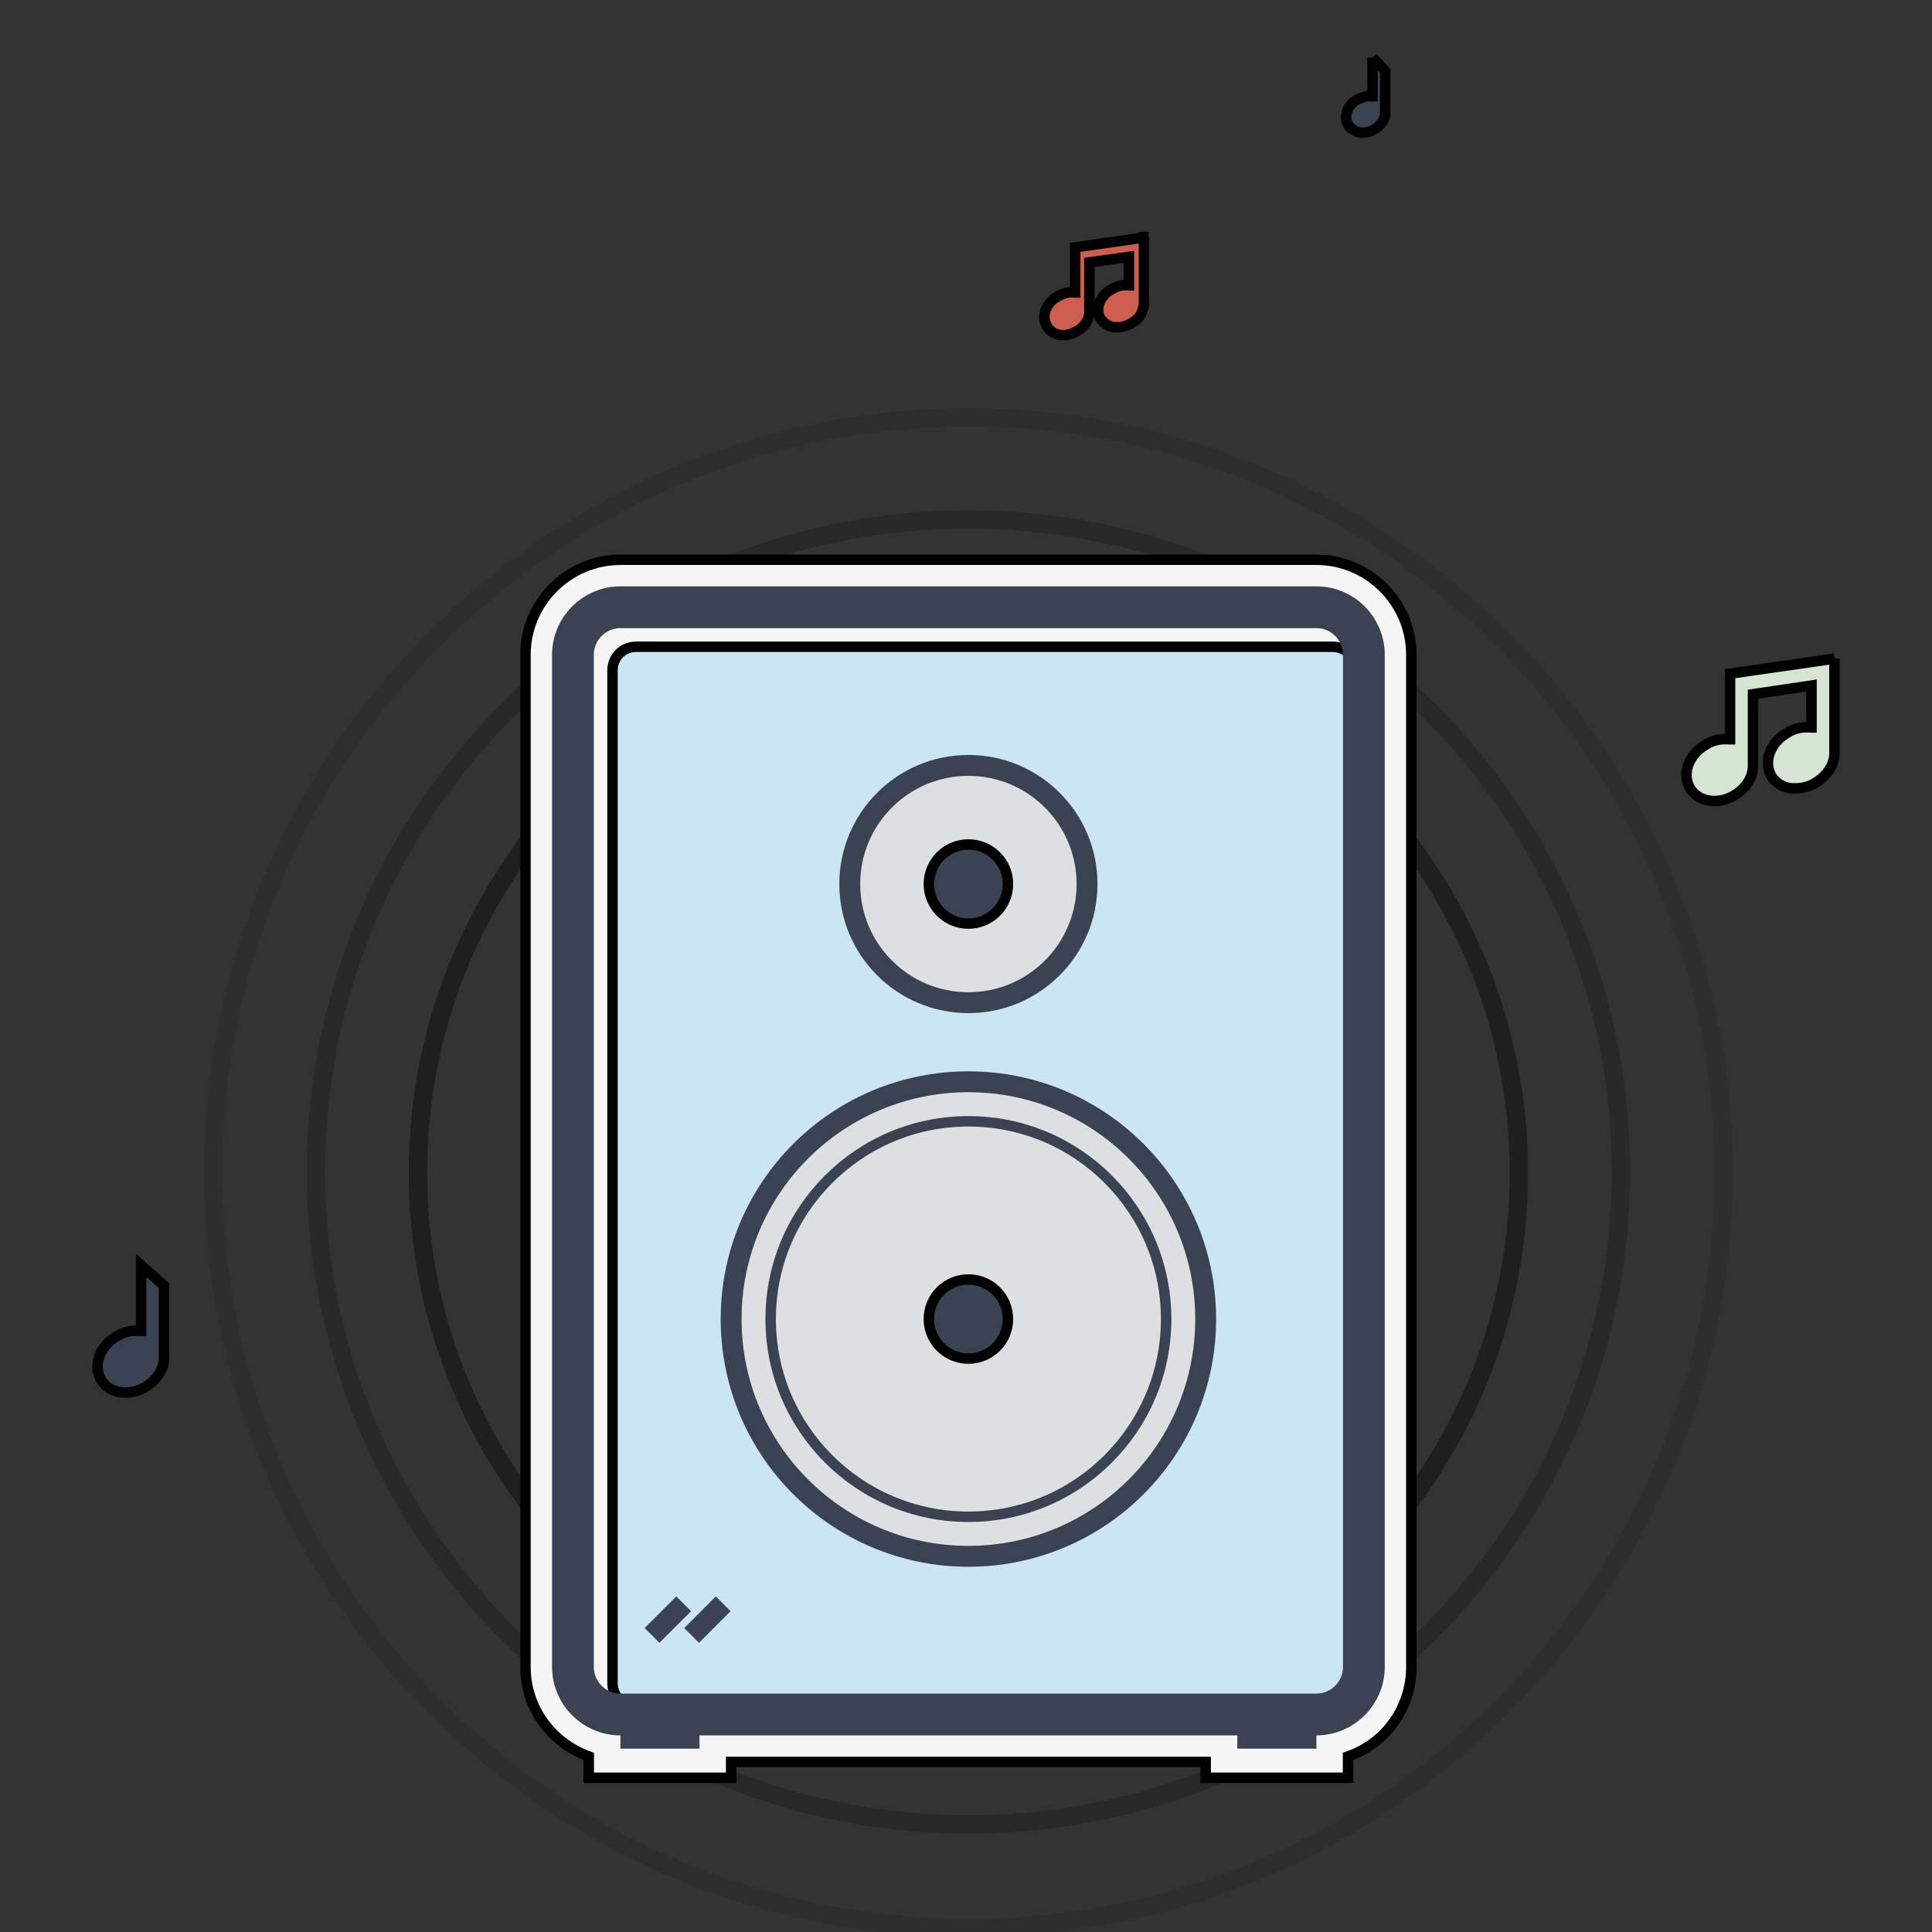 <?xml version="1.0" encoding="UTF-8" standalone="no"?>
<svg
   xmlns:dc="http://purl.org/dc/elements/1.1/"
   xmlns:cc="http://creativecommons.org/ns#"
   xmlns:rdf="http://www.w3.org/1999/02/22-rdf-syntax-ns#"
   xmlns:svg="http://www.w3.org/2000/svg"
   xmlns="http://www.w3.org/2000/svg"
   xmlns:sodipodi="http://sodipodi.sourceforge.net/DTD/sodipodi-0.dtd"
   xmlns:inkscape="http://www.inkscape.org/namespaces/inkscape"
   width="185"
   height="185"
   version="1.1"
   id="svg4683"
   sodipodi:docname="radio.svg"
   inkscape:version="0.92.3 (2405546, 2018-03-11)">
  <rect width="100%" height="100%" fill="#333333" stroke="none"/>
  <defs
     id="defs4687" />
  <sodipodi:namedview
     pagecolor="#ffffff"
     bordercolor="#666666"
     borderopacity="1"
     objecttolerance="10"
     gridtolerance="10"
     guidetolerance="10"
     inkscape:pageopacity="0"
     inkscape:pageshadow="2"
     inkscape:window-width="1536"
     inkscape:window-height="801"
     id="namedview4685"
     showgrid="false"
     inkscape:zoom="1.2896175"
     inkscape:cx="-104.25424"
     inkscape:cy="91.5"
     inkscape:window-x="-8"
     inkscape:window-y="-8"
     inkscape:window-maximized="1"
     inkscape:current-layer="svg4683" />
  <g
     id="g4681"
     transform="translate(5.776,3.755)">
    <g
       stroke="null"
       id="svg_1">
      <path
         stroke="null"
         id="svg_2"
         d="m 104.07,18.946 -6.892,0.985 v 4.317 c 0,0 0,0 -0.076,0 -0.53,-0.076 -1.06,0.076 -1.59,0.379 -1.136,0.606 -1.59,1.893 -1.06,2.802 0.303,0.606 0.909,0.909 1.59,0.909 0.454,0 0.909,-0.151 1.287,-0.379 0.833,-0.454 1.287,-1.287 1.212,-2.045 v -4.544 l 3.787,-0.53 v 2.726 c 0,0 0,0 -0.076,0 -0.53,-0.076 -1.06,0.076 -1.59,0.379 -1.136,0.606 -1.59,1.893 -1.06,2.802 0.303,0.454 0.757,0.757 1.363,0.833 0.076,0 0.151,0 0.303,0 0.454,0 0.909,-0.151 1.287,-0.379 0.53,-0.303 0.909,-0.682 1.06,-1.212 0.076,-0.227 0.151,-0.53 0.151,-0.757 v 0 -6.286 h 0.303 z"
         inkscape:connector-curvature="0"
         style="fill:#ce5e4f" />
      <path
         stroke="null"
         id="svg_3"
         d="m 125.655,1.755 v 3.711 c 0,0 0,0 -0.076,0 -0.454,-0.076 -0.909,0.076 -1.363,0.303 -0.985,0.53 -1.363,1.59 -0.909,2.424 0.303,0.454 0.833,0.757 1.363,0.757 0.379,0 0.757,-0.076 1.136,-0.303 0.682,-0.379 1.136,-1.136 1.06,-1.742 V 3.042 L 125.655,1.755 Z"
         inkscape:connector-curvature="0"
         style="fill:#3b4252" />
      <g
         stroke="null"
         id="svg_4">
        <g
           stroke="null"
           id="svg_5"
           style="opacity:0.4">
          <g
             stroke="null"
             id="svg_6">
            <path
               stroke="null"
               id="svg_7"
               d="m 86.954,56.208 c 28.855,0 52.333,23.478 52.333,52.333 0,28.855 -23.478,52.333 -52.333,52.333 -28.855,0 -52.333,-23.478 -52.333,-52.333 0,-28.855 23.478,-52.333 52.333,-52.333 m 0,-0.757 c -29.234,0 -53.09,23.781 -53.09,53.09 0,29.309 23.781,53.09 53.09,53.09 29.309,0 53.09,-23.781 53.09,-53.09 0,-29.309 -23.856,-53.09 -53.09,-53.09 z"
               inkscape:connector-curvature="0"
               style="fill:#585f65" />
          </g>
        </g>
        <g
           stroke="null"
           id="svg_8"
           style="opacity:0.2">
          <g
             stroke="null"
             id="svg_9">
            <path
               stroke="null"
               id="svg_10"
               d="m 86.954,46.362 c 34.232,0 62.102,27.87 62.102,62.102 0,34.232 -27.87,62.102 -62.102,62.102 -34.232,0 -62.102,-27.87 -62.102,-62.102 0,-34.232 27.795,-62.102 62.102,-62.102 m 0,-0.757 c -34.686,0 -62.86,28.249 -62.86,62.86 0,34.611 28.249,62.86 62.86,62.86 34.611,0 62.86,-28.249 62.86,-62.86 0,-34.611 -28.249,-62.86 -62.86,-62.86 z"
               inkscape:connector-curvature="0"
               style="fill:#585f65" />
          </g>
        </g>
        <g
           stroke="null"
           id="svg_11"
           style="opacity:0.1">
          <g
             stroke="null"
             id="svg_12">
            <path
               stroke="null"
               id="svg_13"
               d="m 86.954,36.592 c 39.685,0 71.948,32.263 71.948,71.948 0,39.685 -32.263,71.948 -71.948,71.948 -39.685,0 -71.948,-32.263 -71.948,-71.948 0,-39.685 32.263,-71.948 71.948,-71.948 m 0,-0.757 c -40.064,0 -72.705,32.642 -72.705,72.705 0,40.064 32.642,72.705 72.705,72.705 40.064,0 72.705,-32.642 72.705,-72.705 0,-40.064 -32.642,-72.705 -72.705,-72.705 z"
               inkscape:connector-curvature="0"
               style="fill:#585f65" />
          </g>
        </g>
      </g>
      <path
         stroke="null"
         id="svg_14"
         d="m 109.675,166.477 v -1.515 H 64.234 v 1.515 H 50.602 v -2.045 c -3.56,-1.287 -6.059,-4.62 -6.059,-8.558 V 58.934 c 0,-4.998 4.09,-9.088 9.088,-9.088 H 120.278 c 4.998,0 9.088,4.09 9.088,9.088 v 96.94 c 0,3.938 -2.499,7.346 -6.059,8.558 v 2.045 z"
         inkscape:connector-curvature="0"
         style="fill:#f6f5f6" />
      <g
         stroke="null"
         id="svg_15">
        <path
           stroke="null"
           id="svg_16"
           d="M 120.278,160.418 H 53.631 c -2.499,0 -4.544,-2.045 -4.544,-4.544 V 58.934 c 0,-2.499 2.045,-4.544 4.544,-4.544 H 120.278 c 2.499,0 4.544,2.045 4.544,4.544 v 96.94 c 0,2.499 -2.045,4.544 -4.544,4.544 z"
           inkscape:connector-curvature="0"
           style="clip-rule:evenodd;fill:#f6f5f6;fill-rule:evenodd" />
        <path
           stroke="null"
           id="svg_17"
           d="m 55.146,159.661 c -1.287,0 -2.272,-0.985 -2.272,-2.272 V 60.449 c 0,-1.287 0.985,-2.272 2.272,-2.272 h 66.646 c 1.287,0 2.272,0.985 2.272,2.272 v 96.94 c 0,1.287 -0.985,2.272 -2.272,2.272 z"
           inkscape:connector-curvature="0"
           style="clip-rule:evenodd;fill:#cce5f5;fill-rule:evenodd" />
        <circle
           id="svg_18"
           r="22.72"
           cy="122.551"
           cx="86.954"
           stroke-miterlimit="10"
           style="clip-rule:evenodd;fill:#dddfe1;fill-rule:evenodd;stroke:#3b4252;stroke-width:2;stroke-miterlimit:10" />
        <circle
           id="svg_19"
           r="11.36"
           cy="80.897"
           cx="86.954"
           stroke-miterlimit="10"
           style="clip-rule:evenodd;fill:#dddfe1;fill-rule:evenodd;stroke:#3b4252;stroke-width:2;stroke-miterlimit:10" />
        <circle
           stroke="null"
           id="svg_20"
           r="3.787"
           cy="80.897"
           cx="86.954"
           style="clip-rule:evenodd;fill:#3b4252;fill-rule:evenodd" />
        <circle
           id="svg_21"
           r="18.934"
           cy="122.551"
           cx="86.954"
           stroke-miterlimit="10"
           style="clip-rule:evenodd;fill:none;fill-rule:evenodd;stroke:#3b4252;stroke-miterlimit:10" />
        <circle
           stroke="null"
           id="svg_22"
           r="3.787"
           cy="122.551"
           cx="86.954"
           style="clip-rule:evenodd;fill:#3b4252;fill-rule:evenodd" />
        <line
           id="svg_23"
           y2="162.69"
           x2="112.704"
           y1="162.69"
           x1="120.278"
           stroke-miterlimit="10"
           style="clip-rule:evenodd;fill:none;fill-rule:evenodd;stroke:#3b4252;stroke-width:2;stroke-miterlimit:10" />
        <line
           id="svg_24"
           y2="162.69"
           x2="53.631"
           y1="162.69"
           x1="61.205"
           stroke-miterlimit="10"
           style="clip-rule:evenodd;fill:none;fill-rule:evenodd;stroke:#3b4252;stroke-width:2;stroke-miterlimit:10" />
        <path
           id="svg_25"
           d="M 120.278,160.418 H 53.631 c -2.499,0 -4.544,-2.045 -4.544,-4.544 V 58.934 c 0,-2.499 2.045,-4.544 4.544,-4.544 H 120.278 c 2.499,0 4.544,2.045 4.544,4.544 v 96.94 c 0,2.499 -2.045,4.544 -4.544,4.544 z"
           stroke-miterlimit="10"
           inkscape:connector-curvature="0"
           style="clip-rule:evenodd;fill:none;fill-rule:evenodd;stroke:#3b4252;stroke-width:4;stroke-miterlimit:10" />
        <g
           stroke="null"
           id="svg_26">
          <line
             id="svg_27"
             y2="152.845"
             x2="56.661"
             y1="149.816"
             x1="59.69"
             stroke-miterlimit="10"
             style="clip-rule:evenodd;fill:none;fill-rule:evenodd;stroke:#3b4252;stroke-width:2;stroke-miterlimit:10" />
          <line
             id="svg_28"
             y2="152.845"
             x2="60.447"
             y1="149.816"
             x1="63.477"
             stroke-miterlimit="10"
             style="clip-rule:evenodd;fill:none;fill-rule:evenodd;stroke:#3b4252;stroke-width:2;stroke-miterlimit:10" />
        </g>
      </g>
      <path
         stroke="null"
         id="svg_29"
         d="m 169.884,59.313 -9.997,1.439 v 6.286 c 0,0 -0.076,0 -0.076,0 -0.757,-0.076 -1.59,0.076 -2.272,0.53 -1.59,0.909 -2.272,2.726 -1.515,4.09 0.454,0.833 1.363,1.287 2.348,1.287 0.606,0 1.287,-0.151 1.893,-0.53 1.212,-0.682 1.893,-1.893 1.818,-3.029 v -6.665 l 5.604,-0.833 v 4.014 c 0,0 -0.076,0 -0.076,0 -0.757,-0.076 -1.59,0.076 -2.272,0.53 -1.59,0.909 -2.272,2.726 -1.515,4.09 0.379,0.682 1.136,1.136 1.969,1.212 0.151,0 0.227,0 0.379,0 0.606,0 1.287,-0.151 1.893,-0.53 0.757,-0.454 1.287,-1.06 1.59,-1.742 0.151,-0.379 0.227,-0.757 0.227,-1.06 v 0 -9.088 z"
         inkscape:connector-curvature="0"
         style="fill:#d5e5d1" />
      <path
         stroke="null"
         id="svg_30"
         d="m 7.736,117.401 v 6.286 c 0,0 -0.076,0 -0.076,0 -0.757,-0.076 -1.59,0.076 -2.272,0.53 -1.59,0.909 -2.272,2.726 -1.515,4.09 0.454,0.833 1.363,1.287 2.348,1.287 0.606,0 1.287,-0.151 1.893,-0.53 1.212,-0.682 1.893,-1.893 1.818,-3.029 v -6.665 z"
         inkscape:connector-curvature="0"
         style="fill:#3b4252" />
    </g>
  </g>
</svg>
